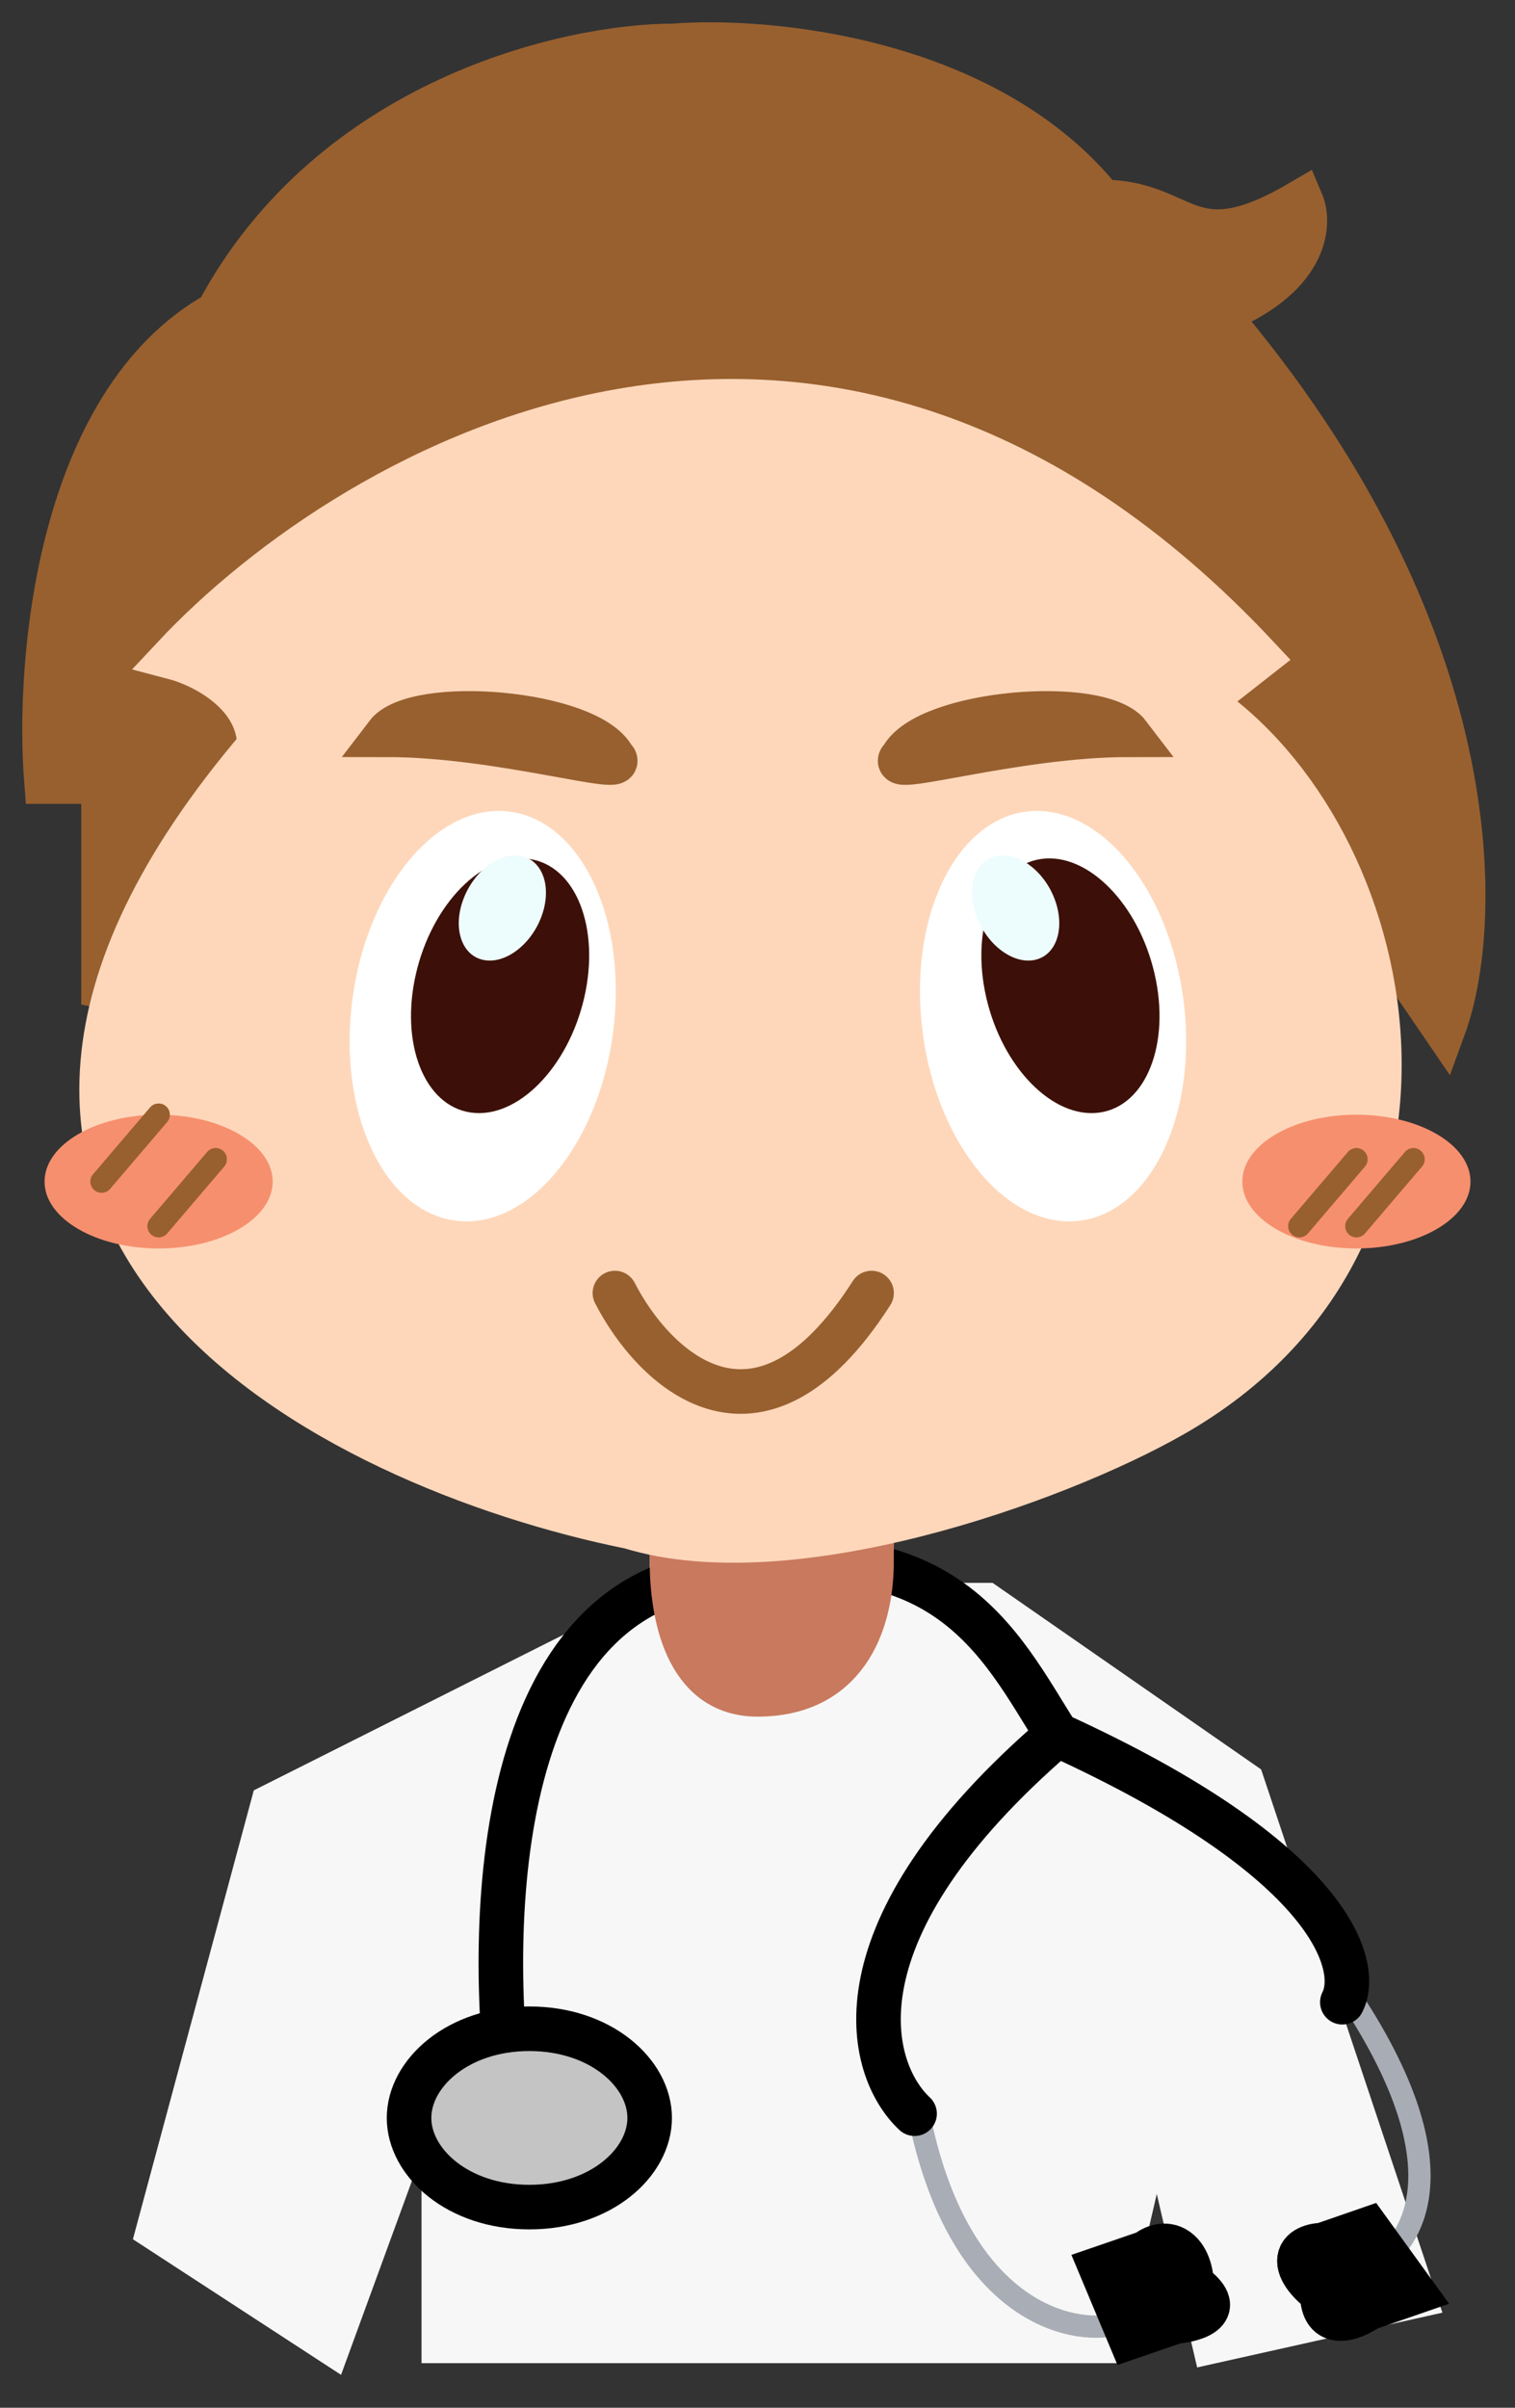 <svg width="34" height="54" viewBox="0 0 34 54" fill="none" xmlns="http://www.w3.org/2000/svg">
<rect x="0" y="0" width="34" height="54" fill="#333333" stroke="none"/>
<path d="M3.56 50L6.12 40.5L15.08 36V35H19.56V36H22.12L27.881 40L31.721 51.5L27.241 52.5L25.961 47L24.68 52.5H9.96V45.5L7.4 52.5L3.56 50Z" fill="#F7F7F7" stroke="#F7F7F7"/>
<path d="M30.442 45C33.002 49 31.508 50.667 30.442 51" stroke="#A8ADB5" stroke-width="0.5"/>
<path d="M20.581 47.219C21.393 51.647 23.835 52.352 24.955 52.151" stroke="#A9ADB5" stroke-width="0.5"/>
<path d="M2.323 17.529V22.529L5.523 15.529L4.883 14.029C6.163 12.529 10.003 9.329 15.123 8.529C20.244 7.729 26.217 12.196 28.564 14.529L27.284 15.529L32.404 23.029C33.257 20.696 33.428 14.229 27.284 7.029C29.332 6.229 29.417 5.029 29.204 4.529C26.644 6.029 26.644 4.529 24.724 4.529C22.164 1.329 17.257 0.863 15.123 1.029C12.777 1.029 7.443 2.229 4.883 7.029C1.299 9.029 0.83 14.863 1.043 17.529H2.323Z" fill="#98602F" stroke="#98602F"/>
<path d="M11.565 47.905C10.925 44.239 10.797 36.605 15.405 35.405C21.165 33.905 22.445 36.905 23.725 38.905M23.725 38.905C18.605 43.305 19.458 46.405 20.525 47.405M23.725 38.905C29.869 41.705 30.552 44.072 30.125 44.905" stroke="black" stroke-linecap="round"/>
<path d="M15.08 35H19.56C19.56 36.5 18.92 38 17 38C15.381 38 15.08 36.167 15.08 35Z" fill="#C9795E" stroke="#C9795E"/>
<path d="M5.823 16.742C-3.393 27.542 7.529 32.909 14.143 34.242C17.727 35.342 23.663 33.242 26.303 31.742C33.343 27.742 31.424 18.742 26.943 15.742L27.688 15.161C27.716 15.139 27.758 15.106 28.223 14.742C18.495 4.342 7.956 10.409 3.903 14.742C4.543 14.909 5.823 15.542 5.823 16.742Z" fill="#FED7BA" stroke="#FED7BA"/>
<path d="M14.58 47.5C14.58 48.497 13.493 49.5 11.88 49.5C10.267 49.5 9.18 48.497 9.18 47.5C9.18 46.503 10.267 45.5 11.88 45.5C13.493 45.5 14.58 46.503 14.58 47.5Z" fill="#C4C4C4" stroke="black"/>
<path d="M13.8 29C14.654 30.667 17 33 19.56 29" stroke="#98602F" stroke-linecap="round"/>
<ellipse cx="30.441" cy="26.5" rx="2.56" ry="1.5" fill="#F68F6E"/>
<ellipse cx="3.56" cy="26.5" rx="2.56" ry="1.5" fill="#F68F6E"/>
<ellipse rx="2.953" ry="4.626" transform="matrix(0.998 0.064 -0.105 0.994 10.833 22.79)" fill="white"/>
<path d="M13.762 16.997C13.197 15.961 9.32 15.639 8.68 16.479C11.24 16.479 14.214 17.411 13.762 16.997Z" fill="#98602F" stroke="#98602F"/>
<path d="M20.246 16.997C20.811 15.961 24.688 15.639 25.328 16.479C22.768 16.479 19.795 17.411 20.246 16.997Z" fill="#98602F" stroke="#98602F"/>
<ellipse rx="2.953" ry="4.626" transform="matrix(-0.998 0.064 0.105 0.994 23.633 22.79)" fill="white"/>
<path d="M4.84 26L3.56 27.5" stroke="#98602F" stroke-width="0.5" stroke-linecap="round"/>
<path d="M4.84 26L3.56 27.5" stroke="#98602F" stroke-width="0.5" stroke-linecap="round"/>
<path d="M30.441 26L29.161 27.5" stroke="#98602F" stroke-width="0.5" stroke-linecap="round"/>
<path d="M30.441 26L29.161 27.5" stroke="#98602F" stroke-width="0.5" stroke-linecap="round"/>
<path d="M31.721 26L30.441 27.5" stroke="#98602F" stroke-width="0.5" stroke-linecap="round"/>
<path d="M31.721 26L30.441 27.5" stroke="#98602F" stroke-width="0.5" stroke-linecap="round"/>
<path d="M3.56 25L2.28 26.5" stroke="#98602F" stroke-width="0.5" stroke-linecap="round"/>
<path d="M3.56 25L2.28 26.5" stroke="#98602F" stroke-width="0.5" stroke-linecap="round"/>
<ellipse rx="1.908" ry="2.917" transform="matrix(-0.99 0.139 0.224 0.975 24.023 22.108)" fill="#3C1008"/>
<ellipse rx="1.908" ry="2.917" transform="matrix(0.99 0.139 -0.224 0.975 11.223 22.108)" fill="#3C1008"/>
<ellipse rx="0.897" ry="1.243" transform="matrix(-0.974 0.225 0.354 0.935 22.794 20.364)" fill="#EDFCFD"/>
<ellipse rx="0.897" ry="1.243" transform="matrix(0.974 0.225 -0.354 0.935 11.274 20.364)" fill="#EDFCFD"/>
<path d="M29.161 50.708C29.161 50.991 29.502 51.297 29.673 51.415C29.673 52.265 30.355 52.005 30.697 51.769L31.721 51.415L30.697 50L29.673 50.354C29.502 50.354 29.161 50.425 29.161 50.708Z" fill="black" stroke="black"/>
<path d="M26.417 50.462C26.684 50.653 26.744 51.057 26.74 51.235C27.543 51.807 26.837 52.026 26.384 52.064L25.359 52.416L24.712 50.871L25.737 50.519C25.852 50.42 26.149 50.271 26.417 50.462Z" fill="black" stroke="black"/>
</svg>
